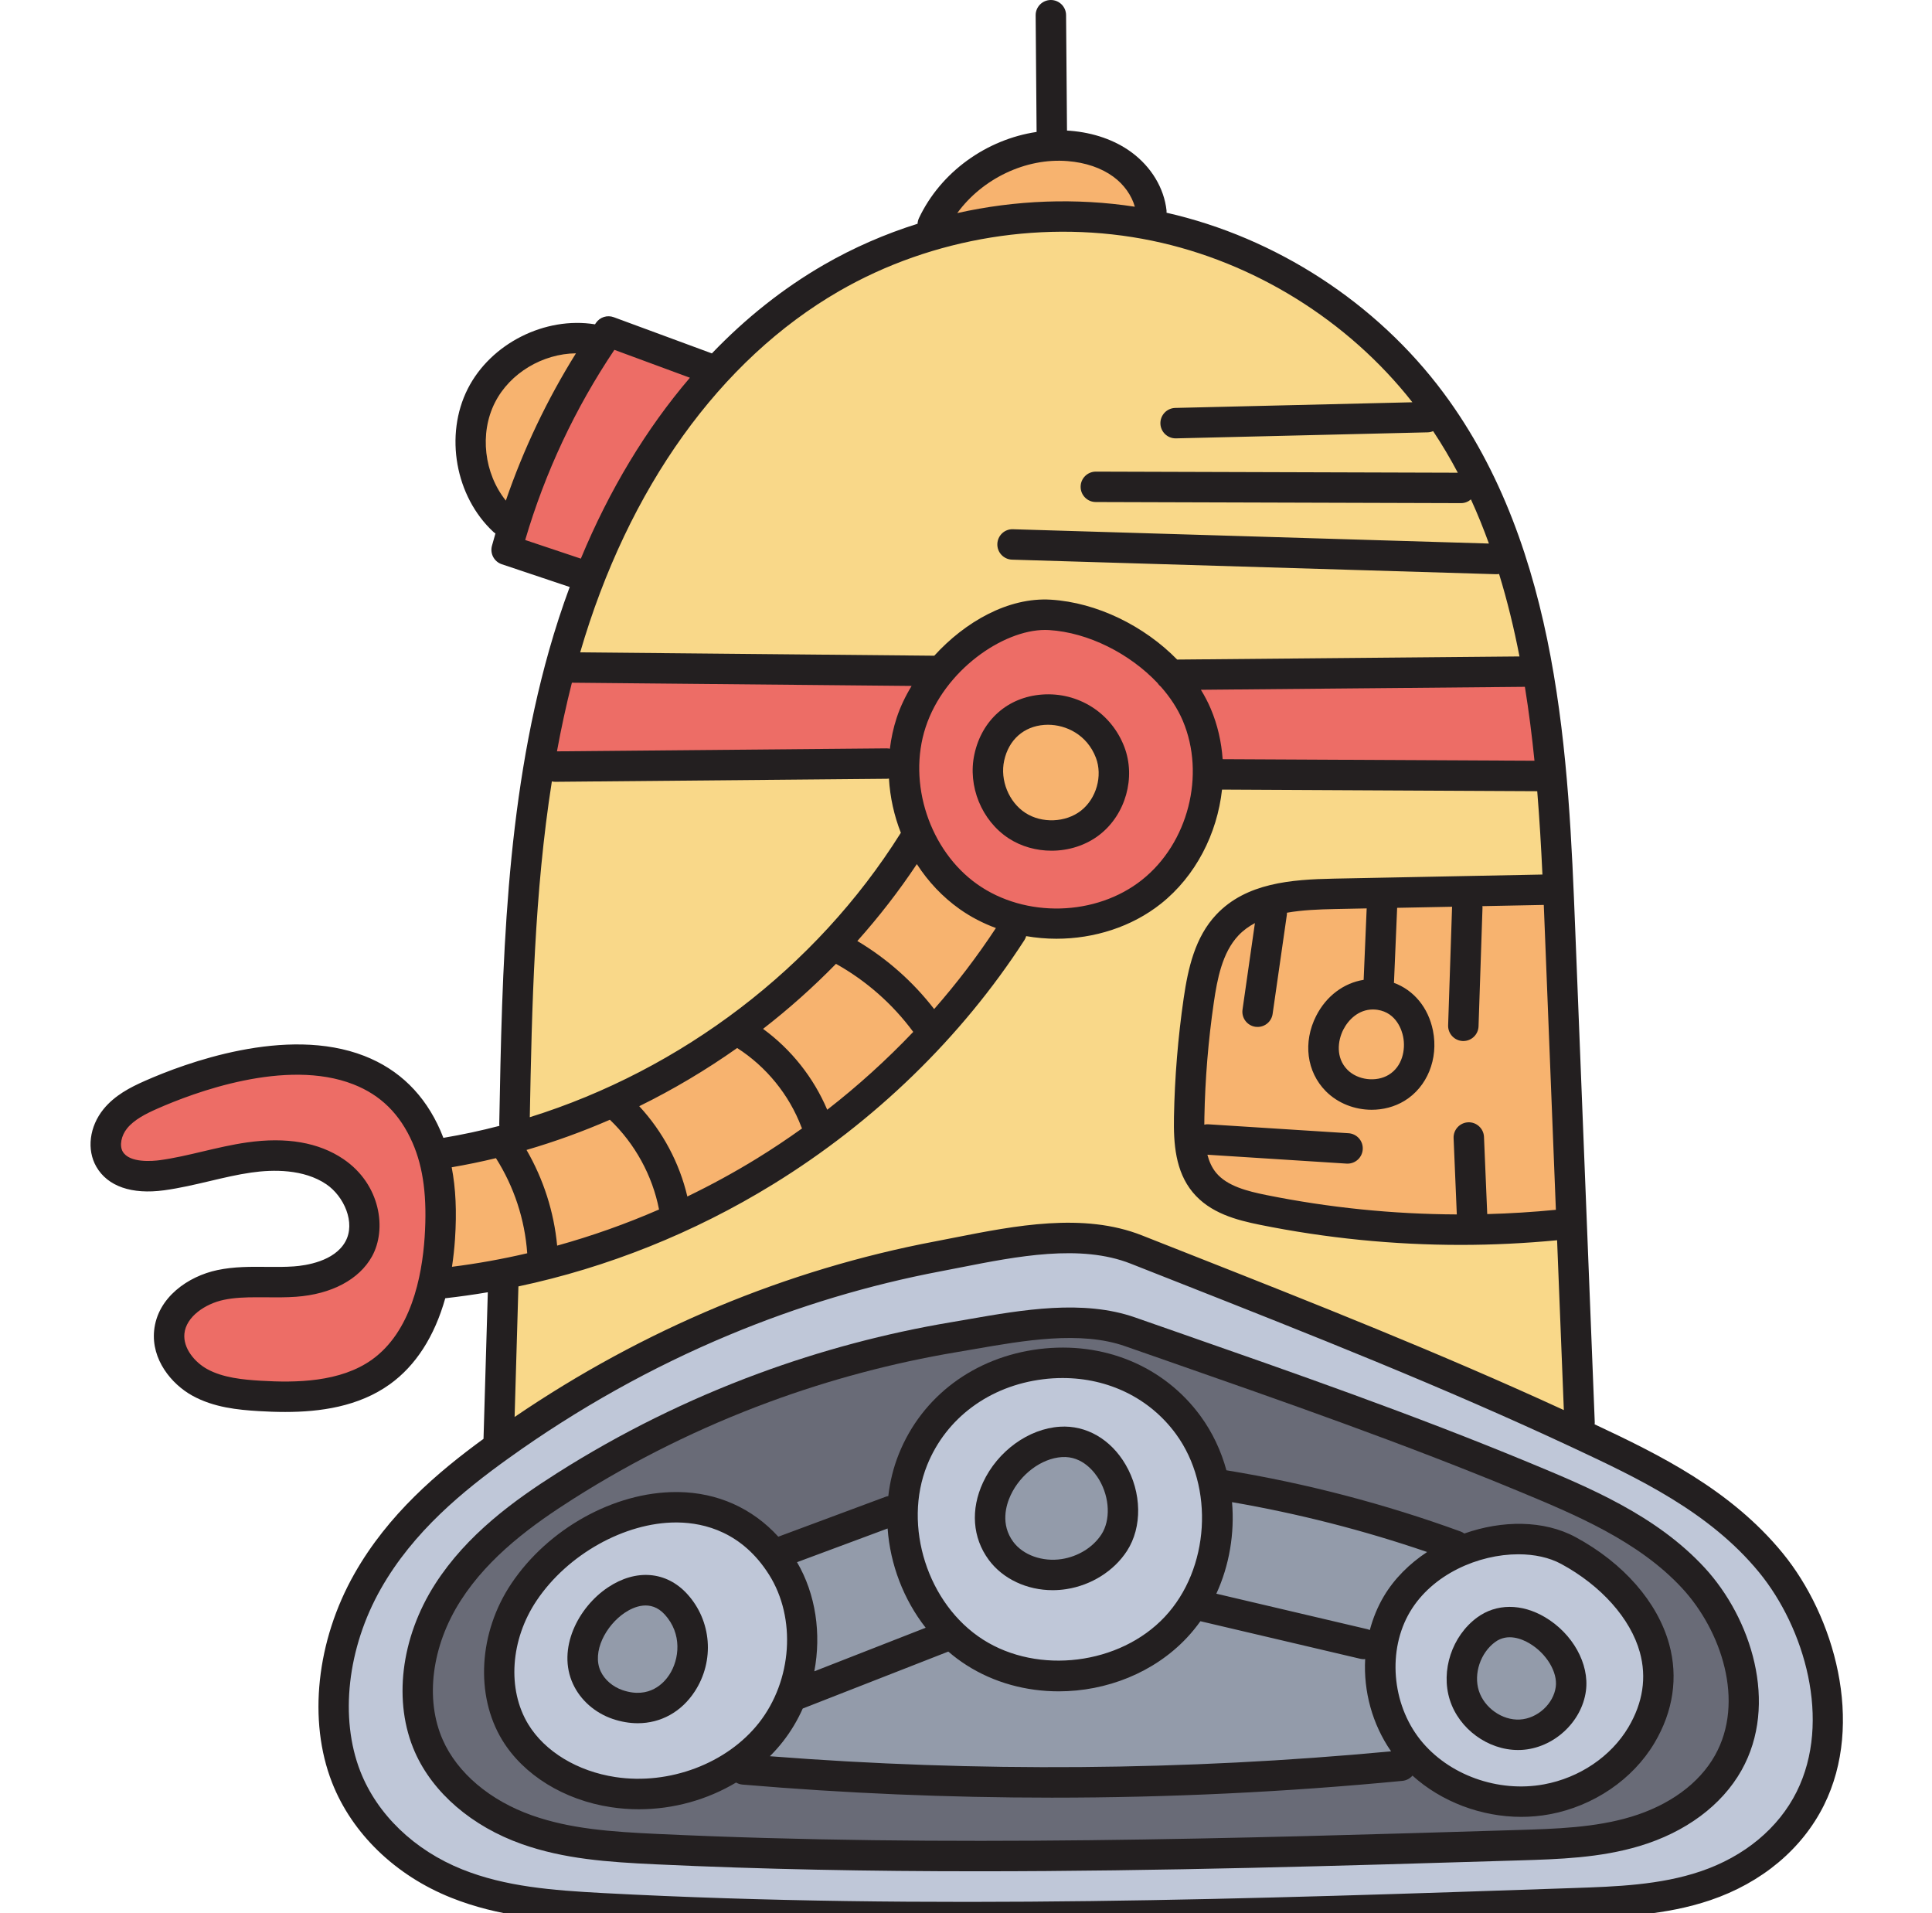 <svg width="100" height="99" viewBox="0 0 100 99" fill="none" xmlns="http://www.w3.org/2000/svg">
<path d="M75.403 63.238C72.067 63.226 68.722 62.886 65.457 62.226C64.438 62.019 63.297 61.732 62.646 60.943C62.403 60.649 62.23 60.293 62.116 59.856L61.98 59.333L69.711 59.828H69.75C69.958 59.828 70.132 59.664 70.145 59.456C70.159 59.239 69.992 59.05 69.774 59.036C69.774 59.036 62.524 58.573 62.522 58.573C62.483 58.573 62.453 58.577 62.423 58.583L61.945 58.693V58.203C61.945 58.076 61.947 57.949 61.949 57.824C61.987 55.812 62.151 53.797 62.44 51.832C62.626 50.556 62.901 49.112 63.818 48.143C64.078 47.866 64.399 47.625 64.771 47.426L65.451 47.064L64.699 52.301C64.668 52.517 64.82 52.72 65.037 52.752C65.057 52.755 65.075 52.755 65.093 52.755C65.289 52.755 65.458 52.609 65.486 52.414L66.222 47.276L66.222 47.268C66.222 47.25 66.222 47.231 66.223 47.212L66.241 46.902L66.546 46.849C67.385 46.703 68.3 46.669 69.084 46.654L71.146 46.612L70.959 51.045L70.643 51.094C69.725 51.24 68.933 51.844 68.472 52.753C67.859 53.962 68.028 55.313 68.9 56.195C69.434 56.734 70.199 57.042 70.998 57.042C71.537 57.042 72.054 56.903 72.492 56.638C73.527 56.01 74.048 54.715 73.787 53.414C73.576 52.361 72.93 51.565 72.014 51.23L71.758 51.136V50.83L71.763 50.794L71.942 46.597L75.564 46.527L75.346 53.073C75.339 53.292 75.512 53.476 75.731 53.485L75.743 53.484C75.958 53.484 76.132 53.315 76.139 53.1L76.344 46.971L76.339 46.923L76.309 46.512L80.282 46.434L80.939 62.963L80.571 62.998C79.358 63.116 78.153 63.191 76.989 63.223L76.605 63.233L76.421 58.853C76.412 58.642 76.236 58.472 76.028 58.472L76.008 58.473C75.902 58.477 75.803 58.522 75.733 58.6C75.661 58.678 75.624 58.779 75.629 58.885L75.812 63.24L75.403 63.238Z" fill="#F7B36F"/>
<path d="M71.002 56.246C70.409 56.246 69.849 56.024 69.466 55.638C69.099 55.268 68.904 54.784 68.904 54.24C68.904 53.865 69.002 53.464 69.178 53.113C69.581 52.322 70.284 51.851 71.058 51.851C71.153 51.851 71.253 51.858 71.353 51.873C72.608 52.06 72.938 53.219 73.01 53.57C73.171 54.381 72.946 55.432 72.08 55.959C71.768 56.147 71.396 56.246 71.002 56.246V56.246Z" fill="#F7B36F"/>
<path d="M49.233 10.797C50.518 9.027 52.651 7.928 54.797 7.928C54.963 7.928 55.13 7.935 55.293 7.948C56.292 8.028 57.181 8.334 57.861 8.833C58.478 9.284 58.923 9.91 59.114 10.593L59.277 11.176L58.678 11.085C57.487 10.902 56.263 10.809 55.04 10.809C53.229 10.809 51.41 11.01 49.634 11.408L48.625 11.633L49.233 10.797Z" fill="#F7B36F"/>
<path d="M54.427 42.843C53.859 42.843 53.301 42.683 52.856 42.393C51.872 41.751 51.34 40.443 51.593 39.282C51.727 38.671 52.02 38.151 52.441 37.775C52.865 37.397 53.41 37.173 54.018 37.126C54.087 37.12 54.163 37.117 54.24 37.117C55.209 37.117 56.537 37.63 57.089 39.077C57.506 40.17 57.119 41.539 56.189 42.263C55.711 42.636 55.086 42.843 54.427 42.843Z" fill="#F7B36F"/>
<path d="M48.042 52.459C46.989 51.097 45.653 49.913 44.175 49.034L43.767 48.792L44.083 48.439C45.194 47.196 46.22 45.871 47.13 44.502L47.459 44.006L47.783 44.506C48.36 45.398 49.072 46.145 49.898 46.727C50.437 47.109 51.037 47.422 51.684 47.66L52.145 47.831L51.875 48.242C50.904 49.717 49.818 51.142 48.645 52.478L48.332 52.835L48.042 52.459Z" fill="#F7B36F"/>
<path d="M42.457 57.583C41.778 55.98 40.675 54.589 39.265 53.561L38.846 53.255L39.256 52.937C40.57 51.918 41.827 50.797 42.992 49.607L43.201 49.394L43.462 49.539C45.068 50.437 46.493 51.692 47.584 53.17L47.778 53.434L47.553 53.672C46.165 55.13 44.653 56.498 43.056 57.74L42.654 58.052L42.457 57.583Z" fill="#F7B36F"/>
<path d="M35.197 62.009C34.802 60.333 33.974 58.778 32.801 57.513L32.445 57.129L32.915 56.897C34.646 56.047 36.333 55.044 37.93 53.916L38.145 53.765L38.367 53.907C39.944 54.919 41.18 56.44 41.846 58.189L41.865 58.224L42.014 58.523L41.742 58.716C40.928 59.296 40.158 59.808 39.388 60.282C38.229 60.995 37.004 61.665 35.748 62.272L35.31 62.483L35.197 62.009Z" fill="#F7B36F"/>
<path d="M28.448 64.499C28.289 62.803 27.774 61.19 26.916 59.706L26.666 59.275L27.145 59.136C28.583 58.717 30.019 58.197 31.41 57.591L31.648 57.487L31.836 57.666C33.192 58.961 34.137 60.685 34.496 62.519L34.557 62.827L34.269 62.952C32.539 63.703 30.747 64.338 28.942 64.839L28.493 64.964L28.448 64.499Z" fill="#F7B36F"/>
<path d="M25.877 26.151C24.653 24.622 24.404 22.361 25.271 20.653C26.099 19.021 27.921 17.913 29.806 17.896L30.518 17.89L30.142 18.493C28.664 20.861 27.456 23.398 26.551 26.035L26.32 26.706L25.877 26.151Z" fill="#F7B36F"/>
<path d="M23.008 65.499C23.082 65.016 23.131 64.556 23.16 64.096C23.253 62.711 23.198 61.53 22.997 60.484L22.921 60.093L23.314 60.025C24.071 59.893 24.833 59.735 25.577 59.555L25.85 59.49L25.999 59.726C26.971 61.26 27.551 63.025 27.678 64.831L27.701 65.164L27.377 65.239C26.07 65.544 24.746 65.782 23.444 65.946L22.93 66.011L23.008 65.499Z" fill="#F7B36F"/>
<path d="M50.626 95.657C44.575 95.657 39.135 95.54 33.993 95.299C31.59 95.186 29.436 95.034 27.409 94.317C25.129 93.513 23.362 92.01 22.561 90.197C21.578 87.976 21.944 85.072 23.517 82.619C25.044 80.236 27.378 78.563 29.459 77.242C32.658 75.21 36.094 73.51 39.669 72.191C42.839 71.022 46.127 70.147 49.441 69.591C49.667 69.554 49.894 69.514 50.124 69.474L50.344 69.437C51.922 69.162 53.706 68.85 55.368 68.85C56.525 68.85 57.504 68.997 58.361 69.297L60.533 70.057C66.526 72.148 72.724 74.31 78.742 76.805C81.696 78.031 85.031 79.415 87.352 81.923C89.478 84.22 90.764 88.087 89.108 91.033C88.24 92.578 86.611 93.774 84.522 94.401C82.611 94.973 80.571 95.034 78.597 95.093C69.452 95.371 60.015 95.657 50.626 95.657V95.657ZM73.371 91.601C74.8 92.892 76.754 93.632 78.733 93.632C79.215 93.632 79.684 93.59 80.133 93.506C82.302 93.107 84.234 91.794 85.301 89.994C86.215 88.455 86.463 86.794 86.02 85.19C85.445 83.111 83.75 81.181 81.369 79.894C80.592 79.473 79.642 79.251 78.622 79.251C77.741 79.251 76.809 79.416 75.926 79.729L75.737 79.796L75.573 79.683C75.546 79.664 75.51 79.64 75.482 79.631C71.575 78.206 67.518 77.145 63.416 76.475L63.168 76.434L63.101 76.191C62.835 75.21 62.406 74.309 61.826 73.515C60.253 71.364 57.769 70.13 55.009 70.13C54.621 70.13 54.225 70.155 53.833 70.204C50.633 70.601 48.038 72.535 46.891 75.376C46.626 76.037 46.448 76.742 46.365 77.47L46.33 77.766L46.036 77.811C46.012 77.815 45.983 77.823 45.952 77.833L40.173 79.985L39.996 79.789C38.721 78.388 37.028 77.633 35.1 77.605H34.992C31.919 77.605 28.624 79.439 26.793 82.17C25.181 84.571 24.995 87.657 26.33 89.849C27.37 91.558 29.368 92.787 31.676 93.136C32.131 93.205 32.6 93.239 33.068 93.239C34.776 93.239 36.446 92.781 37.899 91.912L38.097 91.794L38.296 91.91C38.35 91.942 38.404 91.959 38.459 91.964C43.749 92.412 49.126 92.64 54.443 92.64C60.488 92.64 66.58 92.348 72.55 91.772C72.653 91.763 72.745 91.715 72.812 91.636L73.073 91.331L73.371 91.601Z" fill="#696B77"/>
<path d="M62.917 39.677L62.893 39.315C62.834 38.441 62.638 37.605 62.31 36.833C62.179 36.524 62.016 36.21 61.826 35.901L61.462 35.312L79.26 35.15L79.313 35.481C79.511 36.701 79.679 37.996 79.812 39.331L79.856 39.763L62.917 39.677Z" fill="#ED6D66"/>
<path d="M54.684 47.408C53.104 47.408 51.567 46.936 50.356 46.08C47.752 44.239 46.54 40.557 47.539 37.514C48.014 36.068 48.998 34.714 50.31 33.702C51.538 32.752 52.918 32.209 54.096 32.209C54.169 32.209 54.243 32.211 54.318 32.215C56.4 32.344 58.652 33.442 60.197 35.08L60.221 35.105L60.24 35.135C60.264 35.172 60.294 35.205 60.33 35.234L60.356 35.255L60.378 35.28C60.903 35.872 61.307 36.498 61.578 37.142C62.833 40.1 61.875 43.84 59.352 45.841C58.08 46.852 56.422 47.408 54.684 47.408ZM54.26 36.323C54.16 36.323 54.061 36.326 53.961 36.334C52.37 36.453 51.166 37.518 50.819 39.112C50.764 39.36 50.736 39.619 50.736 39.882C50.736 41.162 51.383 42.379 52.424 43.059C53.001 43.435 53.693 43.634 54.426 43.634C55.262 43.634 56.062 43.37 56.677 42.889C57.891 41.943 58.376 40.22 57.83 38.793C57.256 37.293 55.855 36.323 54.26 36.323Z" fill="#ED6D66"/>
<path d="M28.444 38.814C28.667 37.591 28.93 36.387 29.223 35.235L29.298 34.938L47.875 35.113L47.519 35.7C47.199 36.228 46.952 36.754 46.785 37.265C46.623 37.759 46.51 38.273 46.448 38.793L46.397 39.219L45.978 39.13C45.95 39.124 45.923 39.121 45.892 39.121L28.358 39.279L28.444 38.814Z" fill="#ED6D66"/>
<path d="M26.704 28.198L26.81 27.837C27.848 24.304 29.418 20.956 31.476 17.887L31.647 17.632L36.37 19.376L36.006 19.802C33.762 22.43 31.885 25.545 30.425 29.061L30.285 29.398L26.704 28.198Z" fill="#ED6D66"/>
<path d="M14.762 71.887C14.37 71.887 13.949 71.873 13.474 71.845C12.519 71.788 11.424 71.686 10.53 71.191C9.778 70.776 9.061 69.931 9.156 68.981C9.267 67.86 10.447 67.111 11.497 66.889C12.094 66.761 12.716 66.744 13.299 66.744L13.791 66.745C13.963 66.748 14.133 66.749 14.304 66.749C14.693 66.749 15.008 66.74 15.296 66.719C16.995 66.598 18.313 65.911 18.91 64.834C19.61 63.573 19.291 61.484 17.554 60.308C16.669 59.708 15.558 59.404 14.252 59.404C13.807 59.404 13.333 59.44 12.842 59.51C12.081 59.618 11.329 59.795 10.6 59.966C9.864 60.141 9.109 60.321 8.337 60.426C8.213 60.444 7.959 60.472 7.667 60.472C6.83 60.472 6.273 60.242 6.012 59.788C5.756 59.341 5.867 58.651 6.276 58.148C6.694 57.636 7.34 57.304 7.976 57.022C9.494 56.352 12.472 55.228 15.378 55.228C16.514 55.228 17.541 55.404 18.429 55.749C19.946 56.341 21.021 57.402 21.715 58.99C22.3 60.335 22.509 61.94 22.37 64.043C22.226 66.229 21.609 69.153 19.488 70.677C18.353 71.491 16.807 71.887 14.762 71.887Z" fill="#ED6D66"/>
<path d="M49.966 98.817C43.143 98.817 37.009 98.666 31.212 98.359C28.499 98.214 26.068 98.02 23.788 97.111C21.205 96.078 19.2 94.147 18.288 91.813C17.164 88.94 17.58 85.191 19.375 82.027C21.107 78.974 23.742 76.838 26.092 75.153C29.695 72.567 33.568 70.401 37.605 68.717C41.174 67.228 44.88 66.115 48.618 65.406C48.95 65.345 49.288 65.278 49.633 65.21C51.408 64.861 53.418 64.465 55.294 64.465C56.599 64.465 57.702 64.65 58.669 65.033L61.159 66.014C67.899 68.674 74.87 71.424 81.635 74.595C84.957 76.151 88.723 77.914 91.355 81.127C93.78 84.087 95.243 89.078 93.347 92.891C92.36 94.878 90.513 96.414 88.146 97.215C85.996 97.942 83.699 98.022 81.477 98.099C71.178 98.452 60.545 98.817 49.966 98.817V98.817ZM55.367 68.056C53.648 68.056 51.905 68.359 50.219 68.652L50.036 68.684C49.791 68.727 49.548 68.769 49.31 68.808C45.949 69.372 42.613 70.26 39.394 71.446C35.759 72.787 32.273 74.511 29.034 76.571C26.878 77.94 24.458 79.678 22.848 82.191C21.134 84.866 20.745 88.057 21.834 90.517C22.724 92.529 24.659 94.187 27.144 95.065C29.271 95.817 31.487 95.975 33.955 96.09C39.1 96.333 44.556 96.451 50.635 96.451C60.037 96.451 69.485 96.164 78.621 95.887C80.649 95.825 82.743 95.761 84.749 95.16C87.037 94.475 88.831 93.147 89.8 91.421C91.641 88.145 90.254 83.892 87.933 81.384C85.491 78.744 82.067 77.325 79.045 76.073C72.997 73.565 66.794 71.4 60.795 69.306L58.623 68.548C57.677 68.217 56.612 68.056 55.367 68.056V68.056Z" fill="#BFC7D8"/>
<path d="M78.724 92.843C76.579 92.843 74.465 91.859 73.204 90.274C71.629 88.291 71.393 85.322 72.644 83.216C73.947 81.025 76.57 80.044 78.591 80.044C79.502 80.044 80.333 80.234 80.993 80.592C83.153 81.76 84.746 83.558 85.253 85.402C85.644 86.812 85.431 88.222 84.619 89.59C83.666 91.192 81.936 92.365 79.991 92.728C79.578 92.804 79.152 92.843 78.724 92.843V92.843ZM78.142 83.549C77.612 83.549 77.108 83.712 76.686 84.022C75.516 84.882 74.983 86.496 75.417 87.858C75.845 89.2 77.171 90.175 78.572 90.175C78.62 90.175 78.67 90.174 78.72 90.171C80.2 90.094 81.506 88.901 81.7 87.453C81.867 86.209 81.073 84.8 79.772 84.029C79.241 83.715 78.678 83.549 78.142 83.549Z" fill="#BFC7D8"/>
<path d="M54.78 86.33C53.269 86.33 51.847 85.932 50.668 85.178C47.656 83.253 46.291 78.989 47.627 75.674C48.662 73.105 51.019 71.354 53.931 70.991C54.289 70.946 54.649 70.923 55.002 70.923C57.51 70.923 59.763 72.039 61.184 73.984C63.294 76.871 63.019 81.339 60.57 83.944C59.167 85.438 57.002 86.33 54.78 86.33V86.33ZM55.076 74.218C55.013 74.218 54.949 74.219 54.886 74.224C53.4 74.318 51.934 75.386 51.237 76.879C50.645 78.151 50.737 79.467 51.492 80.49C52.142 81.376 53.262 81.904 54.488 81.904C54.704 81.904 54.922 81.888 55.132 81.854C56.317 81.67 57.39 80.996 58.004 80.05C58.725 78.939 58.691 77.307 57.92 75.99C57.262 74.863 56.225 74.218 55.076 74.218V74.218Z" fill="#BFC7D8"/>
<path d="M33.035 92.444C32.618 92.444 32.2 92.412 31.795 92.351C29.716 92.037 27.927 90.948 27.008 89.437C25.832 87.503 26.011 84.761 27.45 82.612C29.116 80.131 32.218 78.398 34.994 78.398C35.027 78.398 35.063 78.399 35.097 78.4C36.583 78.421 38.658 78.939 40.135 81.282C41.64 83.667 41.412 87.08 39.592 89.397C38.116 91.276 35.604 92.444 33.035 92.444V92.444ZM33.423 81.895C32.854 81.895 32.254 82.095 31.687 82.473C30.273 83.415 29.261 85.361 30.015 86.988C30.184 87.355 30.43 87.681 30.746 87.958C31.064 88.237 31.433 88.45 31.843 88.588C32.235 88.721 32.627 88.788 33.009 88.788C34.084 88.788 35.016 88.267 35.634 87.321C36.573 85.884 36.426 84.004 35.277 82.75C34.764 82.191 34.123 81.895 33.423 81.895V81.895Z" fill="#BFC7D8"/>
<path d="M26.452 66.253L26.752 66.19C31.354 65.216 35.744 63.456 39.803 60.958C45.02 57.749 49.478 53.42 52.697 48.44C52.712 48.416 52.727 48.38 52.741 48.333L52.842 48.004L53.181 48.062C53.676 48.146 54.181 48.189 54.681 48.189C56.609 48.189 58.443 47.576 59.845 46.463C61.517 45.135 62.618 43.078 62.863 40.821L62.901 40.47L79.928 40.556L79.957 40.913C80.061 42.192 80.147 43.567 80.226 45.239L80.245 45.64L69.067 45.861C66.91 45.902 64.682 46.07 63.241 47.598C62.217 48.681 61.873 50.218 61.653 51.716C61.359 53.736 61.192 55.785 61.156 57.807C61.13 59.116 61.218 60.462 62.035 61.45C62.852 62.439 64.15 62.77 65.302 63.003C68.692 63.688 72.16 64.035 75.607 64.035C77.237 64.035 78.903 63.954 80.558 63.794L80.969 63.755L81.359 73.594L80.779 73.327C74.237 70.318 67.422 67.632 61.409 65.261L58.962 64.295C57.895 63.873 56.695 63.668 55.293 63.668C53.347 63.668 51.294 64.073 49.481 64.431L49.079 64.51C48.874 64.55 48.671 64.589 48.471 64.627C44.685 65.344 40.926 66.473 37.298 67.985C33.663 69.502 30.15 71.409 26.856 73.652L26.224 74.083L26.452 66.253Z" fill="#F9D889"/>
<path d="M60.651 34.407C58.957 32.677 56.609 31.561 54.369 31.424C54.269 31.418 54.169 31.415 54.069 31.415C52.258 31.415 50.231 32.454 48.648 34.195L48.531 34.325L29.511 34.146L29.656 33.652C32.162 25.052 36.989 18.33 43.246 14.723C46.787 12.68 50.865 11.601 55.038 11.601C56.619 11.601 58.19 11.76 59.708 12.074C65.042 13.178 70.038 16.277 73.412 20.577L73.894 21.189L60.839 21.501C60.622 21.507 60.448 21.69 60.452 21.909C60.458 22.122 60.635 22.296 60.849 22.296L73.887 21.983C73.934 21.983 73.978 21.973 74.027 21.951L74.326 21.826L74.505 22.096C74.968 22.795 75.404 23.531 75.8 24.282L76.104 24.857L56.721 24.796C56.503 24.796 56.325 24.974 56.324 25.192C56.323 25.411 56.501 25.59 56.72 25.591L75.62 25.648C75.742 25.648 75.828 25.594 75.88 25.549L76.274 25.205L76.492 25.681C76.823 26.405 77.131 27.163 77.434 27.997L77.63 28.538C77.63 28.538 52.422 27.778 52.421 27.778C52.191 27.778 52.02 27.947 52.013 28.162C52.01 28.27 52.048 28.371 52.121 28.448C52.193 28.525 52.291 28.569 52.397 28.572L77.459 29.325C77.48 29.325 77.501 29.322 77.522 29.318L77.863 29.256L77.965 29.588C78.382 30.947 78.742 32.398 79.031 33.898L79.121 34.358L60.767 34.526L60.651 34.407Z" fill="#F9D889"/>
<path d="M27.033 57.808C27.134 52.407 27.248 46.286 28.178 40.378L28.242 39.97L28.646 40.057C28.68 40.065 28.709 40.068 28.734 40.068L45.897 39.913L45.971 39.904L46.378 39.862L46.401 40.27C46.453 41.182 46.652 42.088 46.992 42.961L47.061 43.138L46.965 43.301C46.953 43.322 46.939 43.341 46.924 43.36C42.554 50.305 35.491 55.709 27.54 58.189L27.022 58.35L27.033 57.808Z" fill="#F9D889"/>
<path d="M78.563 89.381C77.521 89.381 76.493 88.624 76.173 87.618C75.845 86.585 76.267 85.314 77.158 84.662C77.448 84.448 77.78 84.34 78.143 84.34C78.636 84.34 79.08 84.543 79.367 84.713C80.388 85.317 81.038 86.426 80.912 87.349C80.772 88.411 79.771 89.322 78.682 89.378C78.644 89.38 78.603 89.381 78.563 89.381V89.381Z" fill="#939BAA"/>
<path d="M70.738 84.713C70.717 84.703 70.694 84.695 70.67 84.689L62.404 82.747L62.604 82.313C63.247 80.914 63.516 79.343 63.38 77.771L63.337 77.267L63.836 77.353C67.287 77.948 70.704 78.82 73.994 79.949L74.745 80.206L74.083 80.644C73.187 81.237 72.453 81.987 71.963 82.811C71.669 83.305 71.439 83.86 71.278 84.459L71.158 84.903L70.738 84.713Z" fill="#939BAA"/>
<path d="M54.455 91.844C49.583 91.844 44.658 91.652 39.819 91.276L38.973 91.21L39.573 90.61C39.81 90.373 40.026 90.13 40.215 89.888C40.601 89.397 40.929 88.849 41.193 88.258L41.259 88.112L49.16 85.021L49.339 85.174C49.622 85.419 49.925 85.645 50.24 85.846C51.562 86.692 53.138 87.138 54.797 87.138C57.25 87.138 59.566 86.172 61.149 84.488C61.381 84.242 61.604 83.967 61.814 83.674L61.966 83.46L70.495 85.463C70.527 85.47 70.558 85.474 70.585 85.474L70.631 85.47L71.076 85.434L71.052 85.881C70.963 87.496 71.414 89.105 72.322 90.411L72.704 90.961L72.038 91.024C66.233 91.568 60.317 91.844 54.455 91.844V91.844Z" fill="#939BAA"/>
<path d="M54.493 81.109C53.529 81.109 52.623 80.692 52.13 80.02C51.34 78.946 51.682 77.802 51.956 77.215C52.526 75.995 53.752 75.091 54.938 75.016C54.987 75.013 55.036 75.011 55.084 75.011C56.294 75.011 56.993 75.976 57.236 76.391C57.85 77.439 57.892 78.767 57.337 79.621C56.847 80.378 55.978 80.92 55.013 81.07C54.842 81.096 54.667 81.109 54.493 81.109V81.109Z" fill="#939BAA"/>
<path d="M41.766 86.419C42.122 84.528 41.812 82.569 40.916 81.043L40.681 80.642L46.295 78.553L46.333 79.073C46.46 80.858 47.131 82.606 48.219 83.997L48.543 84.411L41.636 87.113L41.766 86.419Z" fill="#939BAA"/>
<path d="M33.008 87.996C32.717 87.996 32.41 87.942 32.099 87.836C31.492 87.631 30.982 87.188 30.735 86.654C30.168 85.429 31.017 83.873 32.127 83.133C32.426 82.933 32.893 82.695 33.416 82.695C33.895 82.695 34.337 82.899 34.692 83.286C35.747 84.436 35.576 85.959 34.97 86.887C34.752 87.221 34.125 87.996 33.008 87.996Z" fill="#939BAA"/>
<path d="M79.195 75.712C73.148 73.204 66.933 71.035 60.923 68.937L58.752 68.179C56.062 67.238 52.916 67.786 50.14 68.27C49.837 68.323 49.538 68.374 49.246 68.424C45.856 68.992 42.496 69.886 39.26 71.08C35.602 72.43 32.091 74.167 28.824 76.242C26.633 77.633 24.172 79.403 22.52 81.98C20.736 84.764 20.336 88.096 21.477 90.676C22.41 92.785 24.428 94.52 27.012 95.434C29.189 96.204 31.437 96.364 33.938 96.481C39.483 96.741 45.061 96.841 50.634 96.841C60.042 96.841 69.436 96.557 78.633 96.278C80.683 96.216 82.804 96.151 84.861 95.535C87.247 94.82 89.121 93.428 90.141 91.614C92.073 88.174 90.637 83.73 88.22 81.119C85.72 78.418 82.253 76.98 79.195 75.712V75.712ZM88.767 90.842C87.95 92.299 86.402 93.429 84.409 94.026C82.549 94.583 80.534 94.644 78.585 94.704C63.97 95.147 48.857 95.605 34.012 94.908C31.637 94.797 29.512 94.647 27.538 93.949C25.359 93.179 23.675 91.754 22.917 90.039C21.988 87.936 22.343 85.174 23.846 82.831C25.332 80.51 27.623 78.87 29.668 77.571C32.841 75.556 36.252 73.869 39.805 72.558C42.949 71.397 46.214 70.529 49.506 69.977C49.802 69.928 50.104 69.875 50.41 69.822C52.997 69.371 55.929 68.86 58.231 69.666L60.404 70.424C66.393 72.515 72.586 74.676 78.591 77.166C81.501 78.373 84.799 79.741 87.064 82.188C89.094 84.382 90.332 88.058 88.767 90.842V90.842Z" fill="#231F20"/>
<path d="M92.271 80.376C89.581 77.092 85.875 75.277 82.537 73.71C82.541 73.673 82.546 73.637 82.544 73.6L81.534 48.117C81.186 39.355 80.754 28.451 74.718 20.334C71.252 15.673 66.046 12.293 60.381 11.009C60.382 10.971 60.384 10.933 60.38 10.894C60.252 9.731 59.589 8.633 58.562 7.878C57.706 7.249 56.608 6.865 55.387 6.767C55.334 6.762 55.281 6.76 55.228 6.757L55.18 0.78C55.176 0.348 54.824 0 54.392 0C54.39 0 54.388 0 54.386 0C53.95 0.004 53.601 0.359 53.605 0.793L53.654 6.828C51.065 7.214 48.702 8.891 47.568 11.282C47.522 11.378 47.498 11.479 47.493 11.579C45.808 12.109 44.18 12.817 42.654 13.697C40.55 14.91 38.605 16.456 36.847 18.289L31.769 16.416C31.433 16.291 31.055 16.41 30.85 16.705C30.832 16.731 30.814 16.757 30.797 16.784C28.207 16.367 25.403 17.775 24.214 20.116C22.997 22.513 23.566 25.698 25.537 27.526C25.57 27.557 25.606 27.583 25.644 27.607C25.582 27.82 25.521 28.033 25.463 28.247C25.353 28.649 25.577 29.067 25.972 29.2L29.488 30.378C29.095 31.438 28.739 32.53 28.421 33.652C26.151 41.667 25.993 50.058 25.841 58.174C25.841 58.205 25.846 58.235 25.848 58.265C24.892 58.514 23.925 58.722 22.949 58.885C22.902 58.761 22.852 58.638 22.8 58.517C21.986 56.651 20.661 55.349 18.859 54.646C14.814 53.068 9.566 55.023 7.498 55.938C6.727 56.278 5.935 56.691 5.358 57.399C4.627 58.298 4.477 59.496 4.986 60.379C5.571 61.395 6.818 61.828 8.497 61.599C9.308 61.488 10.099 61.301 10.864 61.121C11.601 60.947 12.298 60.782 13.009 60.681C14.133 60.52 15.719 60.494 16.89 61.287C17.795 61.901 18.423 63.272 17.875 64.257C17.307 65.281 15.822 65.494 15.21 65.538C14.754 65.57 14.293 65.567 13.805 65.562C12.975 65.554 12.117 65.546 11.253 65.728C9.745 66.046 8.147 67.14 7.977 68.863C7.831 70.351 8.866 71.625 9.956 72.227C11.068 72.841 12.318 72.962 13.402 73.027C13.834 73.053 14.29 73.071 14.76 73.071C16.556 73.071 18.557 72.801 20.178 71.637C21.523 70.671 22.491 69.157 23.047 67.186C23.781 67.103 24.516 67 25.249 66.876L25.027 74.445C25.027 74.45 25.028 74.456 25.028 74.46C22.671 76.181 20.094 78.357 18.344 81.444C16.378 84.91 15.934 89.048 17.185 92.245C18.216 94.882 20.463 97.056 23.348 98.208C25.799 99.188 28.33 99.391 31.148 99.541C37.396 99.872 43.681 100 49.96 100C60.561 100 71.147 99.637 81.511 99.282C83.821 99.203 86.21 99.121 88.526 98.337C91.191 97.434 93.28 95.687 94.409 93.417C96.527 89.155 94.937 83.631 92.271 80.376V80.376ZM76.979 62.831L76.811 58.835C76.793 58.4 76.422 58.062 75.991 58.081C75.557 58.1 75.22 58.467 75.238 58.901L75.404 62.848C72.095 62.834 68.793 62.5 65.536 61.843C64.584 61.65 63.519 61.387 62.948 60.695C62.728 60.43 62.586 60.108 62.494 59.758L69.698 60.218C69.716 60.218 69.733 60.219 69.75 60.219C70.162 60.219 70.508 59.899 70.535 59.481C70.563 59.047 70.233 58.673 69.799 58.646L62.55 58.184C62.476 58.178 62.405 58.187 62.335 58.202C62.335 58.077 62.337 57.953 62.339 57.83C62.376 55.848 62.54 53.849 62.826 51.887C63.003 50.671 63.262 49.299 64.102 48.41C64.348 48.149 64.637 47.941 64.954 47.771L64.313 52.246C64.251 52.677 64.55 53.076 64.98 53.138C65.019 53.143 65.056 53.145 65.093 53.145C65.479 53.145 65.816 52.862 65.871 52.469L66.609 47.331C66.613 47.299 66.612 47.267 66.612 47.234C67.398 47.096 68.25 47.06 69.092 47.044L70.739 47.011L70.582 50.708C69.559 50.87 68.648 51.541 68.124 52.575C67.433 53.936 67.629 55.465 68.623 56.47C69.248 57.101 70.123 57.432 70.999 57.432C71.589 57.432 72.18 57.282 72.693 56.971C73.869 56.259 74.463 54.798 74.17 53.337C73.93 52.141 73.177 51.24 72.147 50.862C72.149 50.849 72.152 50.839 72.153 50.827L72.316 46.981L75.159 46.925L74.955 53.06C74.941 53.495 75.281 53.859 75.716 53.874H75.743C76.165 53.874 76.515 53.538 76.529 53.112L76.734 46.968C76.734 46.943 76.73 46.919 76.728 46.894L79.906 46.831C79.925 47.285 79.942 47.735 79.96 48.178L80.532 62.609C79.349 62.725 78.164 62.799 76.979 62.831V62.831ZM69.528 53.288C69.795 52.763 70.327 52.242 71.059 52.242C71.136 52.242 71.214 52.248 71.296 52.259C72.302 52.41 72.569 53.36 72.626 53.648C72.762 54.324 72.583 55.197 71.877 55.624C71.23 56.015 70.273 55.899 69.743 55.363C69.125 54.737 69.241 53.855 69.528 53.288V53.288ZM63.284 39.289C63.222 38.394 63.021 37.51 62.669 36.68C62.527 36.344 62.354 36.016 62.159 35.697L78.928 35.544C79.135 36.82 79.296 38.099 79.424 39.369L63.284 39.289ZM28.838 64.463C28.673 62.715 28.13 61.027 27.253 59.511C28.722 59.082 30.163 58.56 31.567 57.948C32.866 59.189 33.767 60.83 34.112 62.593C32.392 63.342 30.627 63.967 28.838 64.463V64.463ZM35.577 61.92C35.168 60.179 34.301 58.557 33.087 57.247C34.852 56.38 36.548 55.371 38.156 54.236C39.665 55.205 40.842 56.649 41.481 58.327C41.49 58.352 41.503 58.374 41.514 58.397C40.756 58.94 39.98 59.459 39.183 59.949C38.013 60.669 36.808 61.325 35.577 61.92ZM42.817 57.431C42.11 55.765 40.955 54.31 39.496 53.245C40.829 52.211 42.091 51.086 43.27 49.88C44.834 50.753 46.207 51.962 47.269 53.402C45.895 54.845 44.407 56.195 42.817 57.431ZM48.352 52.221C47.263 50.811 45.907 49.609 44.376 48.698C45.494 47.446 46.526 46.117 47.456 44.718C48.038 45.62 48.784 46.418 49.673 47.047C50.252 47.457 50.884 47.782 51.548 48.027C50.587 49.488 49.519 50.891 48.352 52.221ZM45.892 38.729C45.89 38.729 45.888 38.729 45.885 38.729L28.828 38.883C29.047 37.691 29.303 36.506 29.601 35.331L47.185 35.498C46.857 36.039 46.593 36.595 46.413 37.145C46.241 37.669 46.126 38.206 46.06 38.748C46.006 38.736 45.95 38.729 45.892 38.729ZM50.582 45.761C48.112 44.014 46.963 40.522 47.91 37.636C48.878 34.685 51.913 32.6 54.095 32.6C54.162 32.6 54.229 32.601 54.295 32.606C56.336 32.731 58.48 33.829 59.912 35.346C59.959 35.42 60.018 35.484 60.086 35.538C60.568 36.083 60.957 36.676 61.22 37.295C62.407 40.095 61.5 43.637 59.109 45.535C56.734 47.422 53.068 47.518 50.582 45.761V45.761ZM55.261 8.337C56.19 8.411 57.01 8.692 57.63 9.148C58.179 9.551 58.573 10.111 58.739 10.698C55.697 10.232 52.56 10.353 49.548 11.027C50.834 9.258 53.082 8.159 55.261 8.337ZM43.44 15.061C48.27 12.276 54.17 11.327 59.63 12.457C64.901 13.548 69.78 16.583 73.105 20.818L60.831 21.111C60.396 21.122 60.053 21.483 60.062 21.918C60.073 22.346 60.423 22.686 60.85 22.686H60.869L73.897 22.374C73.998 22.372 74.091 22.349 74.179 22.312C74.642 23.01 75.067 23.728 75.456 24.464L56.723 24.407C56.722 24.407 56.721 24.407 56.721 24.407C56.287 24.407 55.934 24.758 55.933 25.191C55.932 25.626 56.283 25.98 56.718 25.981L75.62 26.038H75.622C75.82 26.038 75.997 25.964 76.135 25.844C76.478 26.592 76.785 27.355 77.066 28.129L52.433 27.389C51.995 27.371 51.636 27.718 51.622 28.152C51.609 28.587 51.951 28.95 52.386 28.963L77.435 29.716H77.458C77.504 29.716 77.548 29.711 77.592 29.703C78.022 31.102 78.368 32.53 78.648 33.972L60.929 34.133C59.23 32.397 56.783 31.181 54.392 31.034C52.186 30.898 49.947 32.187 48.358 33.934L30.03 33.76C32.509 25.258 37.262 18.625 43.44 15.061V15.061ZM25.619 20.83C26.397 19.297 28.1 18.302 29.811 18.285C28.315 20.685 27.099 23.236 26.182 25.907C25.062 24.51 24.804 22.434 25.619 20.83ZM27.184 27.946C28.215 24.443 29.765 21.139 31.8 18.105L35.709 19.548C33.448 22.194 31.542 25.348 30.064 28.91L27.184 27.946ZM28.564 40.439C28.619 40.451 28.676 40.459 28.734 40.459H28.742L45.899 40.303C45.938 40.303 45.975 40.297 46.012 40.291C46.067 41.254 46.278 42.206 46.629 43.102C46.622 43.112 46.614 43.12 46.607 43.13C42.229 50.099 35.268 55.368 27.422 57.817C27.531 52.067 27.66 46.184 28.564 40.439ZM19.26 70.358C17.617 71.537 15.317 71.564 13.497 71.455C12.585 71.4 11.541 71.304 10.718 70.849C10.1 70.507 9.469 69.789 9.545 69.018C9.632 68.134 10.634 67.469 11.578 67.27C12.127 67.154 12.699 67.135 13.297 67.135C13.46 67.135 13.624 67.136 13.791 67.137C14.29 67.141 14.804 67.147 15.323 67.109C17.157 66.978 18.589 66.217 19.253 65.023C20.036 63.613 19.694 61.285 17.774 59.984C16.5 59.12 14.822 58.831 12.786 59.122C12.005 59.233 11.241 59.414 10.502 59.588C9.74 59.768 9.02 59.938 8.284 60.039C7.92 60.089 6.702 60.204 6.351 59.594C6.175 59.287 6.273 58.771 6.58 58.393C6.946 57.943 7.544 57.64 8.134 57.379C10.023 56.544 14.792 54.75 18.287 56.114C19.703 56.666 20.707 57.658 21.356 59.147C21.917 60.433 22.114 61.98 21.98 64.017C21.841 66.118 21.256 68.924 19.26 70.358V70.358ZM23.379 60.408C24.148 60.276 24.912 60.119 25.67 59.936C26.608 61.416 27.165 63.107 27.289 64.858C25.998 65.16 24.697 65.394 23.394 65.558C23.464 65.097 23.518 64.619 23.551 64.121C23.645 62.708 23.59 61.492 23.379 60.408ZM40.008 61.291C45.271 58.053 49.772 53.682 53.024 48.651C53.066 48.587 53.094 48.516 53.115 48.446C53.631 48.535 54.156 48.581 54.681 48.581C56.626 48.581 58.572 47.972 60.088 46.769C61.891 45.337 63.003 43.141 63.252 40.863L79.567 40.946C79.687 42.408 79.77 43.852 79.836 45.258L69.061 45.47C66.819 45.513 64.501 45.694 62.956 47.33C61.857 48.494 61.495 50.099 61.267 51.66C60.972 53.688 60.803 55.753 60.764 57.801C60.738 59.185 60.838 60.614 61.733 61.699C62.633 62.787 64.007 63.141 65.224 63.387C68.65 64.078 72.125 64.425 75.607 64.425C77.269 64.425 78.934 64.343 80.595 64.184L80.944 72.973C74.51 70.013 67.93 67.413 61.553 64.898C60.738 64.576 59.922 64.254 59.105 63.932C56.077 62.734 52.532 63.432 49.405 64.048C49.063 64.115 48.727 64.182 48.397 64.245C44.578 64.968 40.794 66.105 37.148 67.625C33.487 69.153 29.957 71.068 26.636 73.33L26.833 66.573C31.428 65.599 35.92 63.806 40.008 61.291V61.291ZM92.999 92.717C92.057 94.611 90.29 96.078 88.022 96.845C85.925 97.555 83.653 97.633 81.457 97.708C64.988 98.272 47.958 98.857 31.232 97.969C28.556 97.826 26.16 97.636 23.933 96.747C21.451 95.755 19.525 93.905 18.651 91.671C17.57 88.906 17.976 85.284 19.713 82.221C21.407 79.236 24.003 77.133 26.32 75.47C29.899 72.9 33.747 70.749 37.755 69.079C41.3 67.6 44.979 66.494 48.691 65.791C49.023 65.728 49.364 65.66 49.709 65.593C52.624 65.019 55.927 64.368 58.526 65.396C59.344 65.719 60.16 66.041 60.977 66.362C67.725 69.024 74.703 71.776 81.47 74.948C84.757 76.488 88.481 78.235 91.053 81.374C93.398 84.237 94.82 89.053 92.999 92.717V92.717Z" fill="#231F20"/>
<path d="M81.555 79.55C79.908 78.658 77.745 78.67 75.794 79.361C75.738 79.321 75.678 79.286 75.611 79.261C71.684 77.829 67.603 76.764 63.479 76.089C63.206 75.088 62.761 74.135 62.141 73.285C60.249 70.697 57.125 69.4 53.785 69.816C50.44 70.233 47.728 72.257 46.529 75.231C46.244 75.938 46.063 76.677 45.978 77.425C45.927 77.433 45.876 77.446 45.825 77.465L40.285 79.526C38.945 78.055 37.148 77.243 35.106 77.215C35.068 77.215 35.03 77.215 34.992 77.215C31.79 77.215 28.377 79.107 26.468 81.952C24.774 84.477 24.585 87.732 25.996 90.052C27.096 91.859 29.198 93.156 31.618 93.522C32.101 93.596 32.585 93.632 33.067 93.632C34.856 93.632 36.61 93.139 38.099 92.248C38.197 92.305 38.307 92.344 38.428 92.354C43.744 92.805 49.093 93.031 54.444 93.031C60.507 93.031 66.571 92.741 72.588 92.162C72.799 92.142 72.981 92.039 73.11 91.891C74.61 93.245 76.669 94.025 78.742 94.025C79.231 94.025 79.722 93.981 80.206 93.892C82.483 93.47 84.514 92.088 85.638 90.194C86.607 88.562 86.868 86.796 86.396 85.086C85.794 82.906 84.029 80.888 81.555 79.55V79.55ZM73.867 80.318C72.952 80.922 72.169 81.698 71.627 82.61C71.302 83.157 71.064 83.747 70.901 84.357C70.858 84.338 70.813 84.321 70.765 84.31L62.958 82.476C63.634 81.005 63.908 79.352 63.77 77.738C67.192 78.328 70.58 79.192 73.867 80.318ZM47.99 75.819C48.972 73.384 51.211 71.724 53.98 71.379C54.324 71.335 54.665 71.315 55.002 71.315C57.369 71.315 59.513 72.358 60.869 74.215C62.873 76.957 62.611 81.202 60.285 83.677C57.96 86.152 53.739 86.678 50.878 84.849C48.016 83.021 46.72 78.969 47.99 75.819ZM45.943 79.101C46.075 80.957 46.766 82.774 47.913 84.238L42.149 86.492C42.516 84.551 42.228 82.506 41.254 80.845L45.943 79.101ZM31.853 91.965C29.889 91.668 28.202 90.646 27.342 89.233C26.243 87.428 26.417 84.855 27.776 82.831C29.379 80.44 32.336 78.789 34.994 78.789C35.023 78.789 35.053 78.789 35.083 78.79C36.472 78.809 38.419 79.294 39.805 81.49C41.225 83.739 41.006 86.964 39.285 89.157C37.633 91.26 34.648 92.389 31.853 91.965V91.965ZM39.85 90.887C40.089 90.648 40.315 90.395 40.523 90.129C40.937 89.602 41.279 89.025 41.55 88.418L49.084 85.471C49.38 85.727 49.696 85.963 50.03 86.176C51.456 87.088 53.125 87.529 54.797 87.529C57.259 87.529 59.726 86.572 61.433 84.755C61.687 84.485 61.919 84.198 62.133 83.9L70.405 85.843C70.466 85.858 70.526 85.865 70.586 85.865C70.612 85.865 70.636 85.861 70.661 85.858C70.57 87.523 71.026 89.229 72.002 90.634C61.337 91.635 50.53 91.719 39.85 90.887V90.887ZM84.284 89.39C83.387 90.899 81.756 92.003 79.919 92.342C77.535 92.784 74.96 91.855 73.511 90.031C72.032 88.17 71.809 85.388 72.981 83.415C74.142 81.461 76.532 80.436 78.591 80.436C79.416 80.436 80.187 80.6 80.806 80.935C82.874 82.054 84.396 83.762 84.878 85.505C85.238 86.81 85.038 88.117 84.284 89.39V89.39Z" fill="#231F20"/>
<path d="M31.47 82.148C29.92 83.181 28.819 85.335 29.66 87.151C30.047 87.987 30.797 88.646 31.718 88.959C32.156 89.106 32.59 89.179 33.01 89.179C34.195 89.179 35.264 88.602 35.961 87.534C36.997 85.946 36.834 83.87 35.564 82.485C34.488 81.311 32.919 81.182 31.47 82.148V82.148ZM34.642 86.674C34.383 87.071 33.628 87.944 32.224 87.467C31.718 87.295 31.293 86.929 31.089 86.49C30.624 85.486 31.363 84.112 32.343 83.458C32.802 83.153 33.678 82.759 34.403 83.549C35.317 84.546 35.168 85.868 34.642 86.674Z" fill="#231F20"/>
<path d="M79.971 83.693C78.76 82.975 77.445 82.98 76.456 83.707C75.155 84.663 74.561 86.459 75.044 87.977C75.524 89.48 77.019 90.565 78.572 90.565C78.629 90.565 78.688 90.564 78.746 90.561C80.402 90.474 81.87 89.132 82.087 87.506C82.274 86.11 81.404 84.543 79.971 83.693V83.693ZM80.526 87.297C80.408 88.182 79.572 88.94 78.662 88.988C77.757 89.038 76.827 88.382 76.545 87.499C76.265 86.62 76.627 85.536 77.388 84.977C78.033 84.503 78.78 84.818 79.167 85.048C80.045 85.567 80.628 86.535 80.526 87.297V87.297Z" fill="#231F20"/>
<path d="M54.488 82.294C54.721 82.294 54.957 82.276 55.193 82.239C56.485 82.039 57.658 81.301 58.331 80.264C59.131 79.031 59.102 77.234 58.258 75.793C57.489 74.479 56.221 73.748 54.861 73.834C53.237 73.937 51.638 75.095 50.883 76.715C50.228 78.119 50.335 79.58 51.176 80.722C51.907 81.715 53.157 82.294 54.488 82.294ZM52.31 77.381C52.821 76.284 53.912 75.472 54.962 75.406C56.04 75.336 56.677 76.21 56.899 76.589C57.441 77.514 57.486 78.673 57.01 79.407C56.577 80.074 55.808 80.551 54.952 80.684C53.958 80.837 52.952 80.478 52.444 79.789C51.775 78.879 52.073 77.889 52.31 77.381V77.381Z" fill="#231F20"/>
<path d="M58.195 38.653C57.521 36.891 55.808 35.803 53.931 35.944C52.161 36.077 50.822 37.259 50.436 39.029C50.076 40.678 50.806 42.469 52.21 43.386C52.867 43.813 53.647 44.025 54.427 44.025C55.321 44.025 56.214 43.746 56.918 43.196C58.263 42.148 58.8 40.237 58.195 38.653ZM55.949 41.955C55.158 42.573 53.921 42.62 53.071 42.066C52.216 41.509 51.755 40.373 51.975 39.365C52.21 38.286 52.986 37.594 54.05 37.514C54.112 37.509 54.176 37.507 54.24 37.507C55.18 37.507 56.267 38.02 56.724 39.215C57.082 40.154 56.749 41.331 55.949 41.955V41.955Z" fill="#231F20"/>
</svg>
